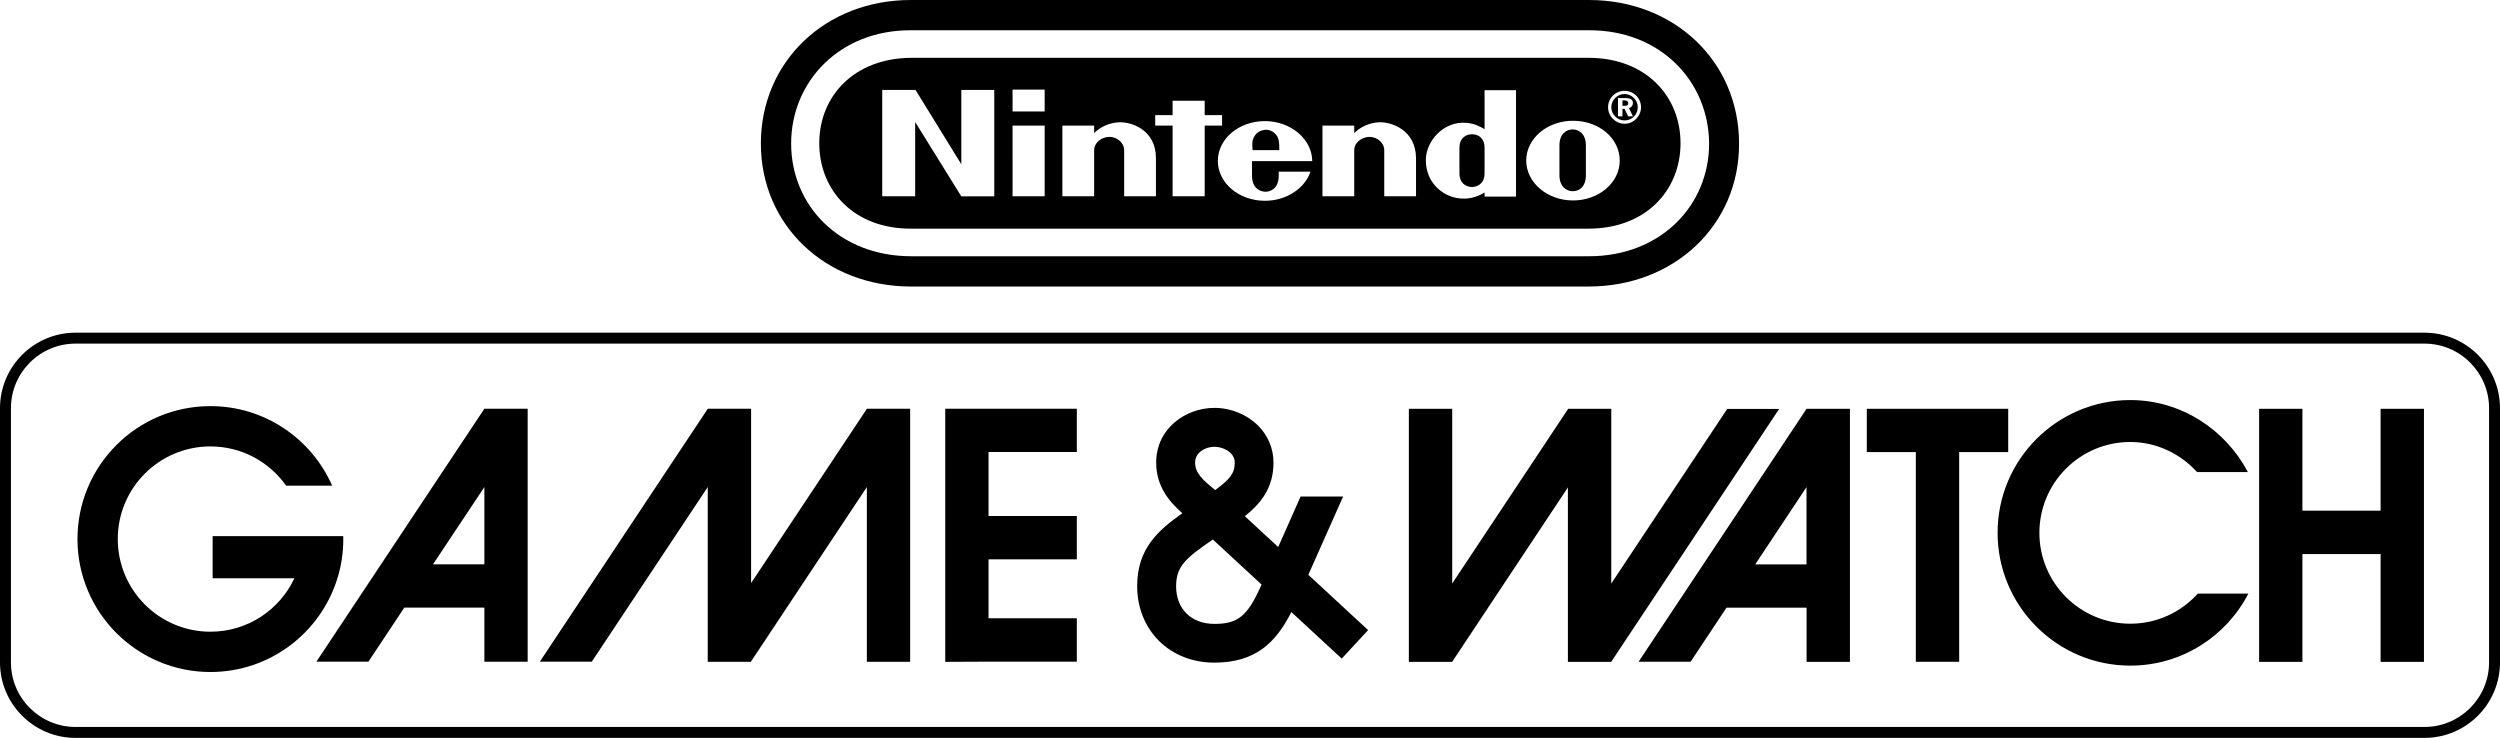 <?xml version="1.0" encoding="utf-8"?>
<!-- Generator: Adobe Illustrator 25.0.0, SVG Export Plug-In . SVG Version: 6.00 Build 0)  -->
<svg version="1.1" id="Layer_1" xmlns="http://www.w3.org/2000/svg" xmlns:xlink="http://www.w3.org/1999/xlink" x="0px" y="0px"
	 viewBox="0 0 3840 1133.4" style="enable-background:new 0 0 3840 1133.4;" xml:space="preserve">
<style type="text/css">
	.st0{fill:#FFFFFF;}
	.st1{fill:#E31E26;}
</style>
<g>
	<g>
		<g>
			<g id="path68_6_">
				<path d="M439.5,746c-25.8-36.5-68.2-60.3-116.3-60.3c-78.6,0-142.3,63.7-142.3,142.3s63.7,142.3,142.3,142.3
					c57.1,0,106.3-33.6,129-82.1H326.6v-64.7h200.6c0.1,1.5,0.1,3,0.1,4.5c0,20.9-3.1,41.2-9,60.2c-25.7,83.4-103.3,144-195.1,144
					C210.5,1032.2,119,940.7,119,828c0-112.8,91.4-204.2,204.2-204.2c83.6,0,155.4,50.3,187,122.2H439.5L439.5,746z"/>
			</g>
			<g id="path70_6_">
				<path d="M744,627.8L744,627.8l-258,388.5h79.9l55.1-83h123v83.1h66.5V627.8H744L744,627.8z M665.1,866.8L744,748.1v118.7H665.1z
					"/>
			</g>
			<g id="path72_6_">
				<path d="M1331.6,627.8L1331.6,627.8l-177.9,267.8V627.8h-66.5l0,0l-258,388.5H909l178.1-268.2v268.4h66.5v-0.5l177.9-267.9
					v268.4h66.5V627.8H1331.6L1331.6,627.8z"/>
			</g>
			<g id="path74_6_">
				<path d="M1654,694.4v-66.6h-202.1v388.8l66.5-0.3H1654v-66.6h-135.6v-90.6H1654v-66.5h-135.6v-98.3H1654V694.4z"/>
			</g>
			<g id="path86_6_">
				<path d="M2009.6,882.9c21.3-48,53.4-120.2,53.4-120.2h-65.3l-34.4,77.5l-51.2-47.3c23.4-18.8,44-42.6,44-82.4
					c0-21.3-8.4-41.4-23.6-56.7c-17.4-17.3-41.8-27.3-67.2-27.3c-43.9,0-89.4,31.4-89.4,84c0,36.6,20.2,60.3,40.2,77.8
					c-37.1,26.3-69.4,54.2-69.4,111.9c0,32.7,11.8,62.5,33.3,84c21.7,21.7,51.9,33.6,85.2,33.6c63.1,0,94.4-30.5,118.3-77.7
					l77.4,71.5l40.5-43.8L2009.6,882.9L2009.6,882.9z M1841.9,695.4c5.6-5.6,14.7-9.1,23.5-9.1c9.4,0,18.9,3.8,25,9.8
					c4.2,4.2,6.2,8.9,6.2,14.5c0,16.8-8,25.9-30,42.1c-19.2-15.4-30.9-26.1-30.9-42.1C1835.7,704.6,1837.7,699.6,1841.9,695.4
					 M1936.6,900.5c-20.6,45.9-35.2,57.8-71.2,57.8c-17.7,0-32.5-5.6-43.1-16.1c-10.4-10.4-15.8-24.9-15.8-41.8
					c0-31.4,16.1-43.8,55.8-71.3c0.2-0.1,0.4-0.3,0.6-0.4l74.9,69.2L1936.6,900.5L1936.6,900.5z"/>
			</g>
			<g id="path76_6_">
				<path d="M2774.9,627.9L2774.9,627.9l-258,388.5h79.9l55.1-83h123v83.2h66.6V627.9H2774.9L2774.9,627.9z M2696,866.9l78.8-118.7
					v118.7H2696z"/>
			</g>
			<g id="path78_6_">
				<path d="M2230.5,1016.6L2230.5,1016.6l177.8-267.9v267.9h66.5l0,0l0,0l258-388.5H2653l-178.1,268.2V627.9h-66.5v0.5
					l-177.8,267.8V627.9H2164v388.7H2230.5L2230.5,1016.6z"/>
			</g>
			<g id="path80_6_">
				<path d="M3656.6,627.9v156.5h-120.1V627.9H3470v388.7h66.5V851h120.1v165.6h66.6V627.9H3656.6z"/>
			</g>
			<g id="path82_6_">
				<path d="M3084.6,627.9h-217.2v66.5h75.3v322.1h66.6V694.4h75.3L3084.6,627.9L3084.6,627.9z"/>
			</g>
			<g id="path84_6_">
				<path d="M3375.8,911.8c-25.6,28.4-62.5,46.2-103.7,46.2c-77.1,0-139.6-62.5-139.6-139.5c0-77.1,62.5-139.6,139.6-139.6
					c40.6,0,77.1,18.2,102.6,46.2h78c-34.1-64.8-102.1-110.6-180.5-110.6c-112.6,0-203.9,91.3-203.9,203.9s91.3,204,203.9,204
					c78.9,0,147.4-45,181.3-110.6H3375.8z"/>
			</g>
		</g>
		<g>
			<path d="M3724,1133.4H116c-64,0-116-52-116-116V627c0-64,52-116,116-116h3608c64,0,116,52,116,116v390.4
				C3840,1081.4,3788,1133.4,3724,1133.4z M116,527.8c-54.7,0-99.2,44.5-99.2,99.2v390.4c0,54.7,44.5,99.2,99.2,99.2h3608
				c54.7,0,99.2-44.5,99.2-99.2V627c0-54.7-44.5-99.2-99.2-99.2C3724,527.8,116,527.8,116,527.8z"/>
		</g>
	</g>
	<g>
		<path d="M2495.3,144.4c-11.1,0-20.3,9.2-20.3,20.3s9.3,20.3,20.3,20.3c11.5,0,20.3-9.2,20.3-20.3S2506.3,144.4,2495.3,144.4z
			 M2508.2,178.7h-7.4l-5.5-11.5h-3.2v11.5h-6.9v-28.1h11c7.9,0,12,2.3,12,7.8c0,3.6-2.3,6.4-6,7.9L2508.2,178.7z"/>
		<path d="M2415.6,198.8c-10.2,0-20.3,7.4-20.3,24.4c0,6.5,0,22.6,0,22.6s0,17.1,0,23.5c0,17,10.6,24.4,20.3,24.4
			c10.2,0,20.3-6.9,20.3-24.4c0-6.5,0-22.6,0-23.1c0-4.1,0-16.6,0-23C2435.9,205.7,2425.3,198.8,2415.6,198.8z"/>
		<path d="M2494.9,154.2h-2.8v8.3h3.2c3.7,0,6-0.9,5.6-4.2C2500.9,155.6,2499,154.2,2494.9,154.2z"/>
		<path d="M2261,206.2c-7.8,0-19.3,4.2-19.3,21.2c0,5.5,0,19.3,0,19.3s0,13.3,0,19.3c0,16.6,11.5,21.2,19.3,21.2s19.3-4.6,19.3-21.2
			c0-6.9,0-19.3,0-19.3s0-13.8,0-19.3C2280.3,210.3,2268.8,206.2,2261,206.2z"/>
		<path d="M1944.3,199.3c-6.5,0.4-13.8,3.2-17.5,10.1c-3.7,5.6-3.7,11.6-2.8,21.2h41c0-9.2,0-15.7-3.2-21.2
			C1957.6,202.5,1950.7,199.3,1944.3,199.3z"/>
		<path d="M2440.6,0H1398.9c-131.2,0-230.2,94.8-230.2,220.5c0,125.2,98.9,219.6,230.6,219.6h1040.8c131.6,0,231.5-94.4,231.1-219.6
			C2671.2,94.8,2572.3,0,2440.6,0z M2440.6,393.6H1399.8c-110.9,0-184.6-78.3-184.6-173.1s74.1-174.5,184.1-174h1041.2
			c110-0.5,184.2,78.7,184.7,174C2625.2,315.3,2551.1,393.6,2440.6,393.6z"/>
		<path d="M2440,88.8H1399.7c-87.4,0.5-141.3,58.5-141.3,131.2s53.4,131.7,141.3,131.2h1040.4c87.4,0,141.2-58.5,141.2-131.2
			S2527.5,88.8,2440,88.8z M1527.2,301.6h-50.6l-70.9-114.2v114.1h-50.6V138.1h51.1l70.4,114.2V138.1h50.6V301.6z M1604.6,301.5
			h-49.3V192.9h49.3V301.5z M1604.6,171.2h-49.3v-33.6h49.3V171.2z M1775.5,301.5h-48.8c0,0,0-64.5,0-71.4c0-9.2-9.3-19.8-22.6-19.8
			c-13.4,0-23.5,10.1-23.5,19.8c0,4.7,0,71.4,0,71.4h-48.8V192.9h48.8c0,0,0,8.7,0,11.5c9.2-9.2,23-16.1,39.1-16.6
			c18.4-0.4,55.7,11.5,55.8,54.8C1775.5,249.9,1775.5,301.5,1775.5,301.5z M1850.4,301.5h-49.3V192.9h-26.7v-16.1h26.7v-22.1h49.3
			v22.1h26.7v16.1h-26.7V301.5z M2015.6,247.7c0-0.1,0-0.1,0-0.2h-92.5c0,0,0,16.6,0,22.6c0,19.8,13.3,24.4,20.7,24.4
			c7.4,0,20.3-4.6,20.3-24.4c0-5.9,0-6.4,0-6.4h48.8c-8.8,25.8-36.9,44.7-70,44.7c-40.1,0-72.3-27.6-72.3-61.2
			c0-34,32.3-61.2,72.3-61.2c39.9,0,72.6,28,72.7,61.5h0V247.7z M2175,301.5h-48.8c0,0,0-64.5,0-71.4c0-9.2-9.3-19.8-22.6-19.8
			c-13.4,0-23.5,10.1-23.5,19.8c0,4.7,0,71.4,0,71.4h-48.8V192.9h48.8c0,0,0,8.7,0,11.5c9.2-9.2,23-16.1,39.1-16.6
			c18-0.4,55.3,11.5,55.8,54.8C2175,249.9,2175,301.5,2175,301.5z M2328.6,302h-48.3c0,0,0-5.5,0-6.4c-18.9,11.9-40,11.9-56.6,4.1
			c-4.6-1.9-33.6-16.2-33.6-53.9c0-29,27.2-60.3,62.6-57.1c11.5,1,19.8,5.1,27.6,9.7c0-25.3,0-60.3,0-59.8h48.3V302z M2416.1,307.9
			c-39.6,0-71.8-27.6-71.8-61.2c0-34,32.2-61.2,71.8-61.2c40.5,0,71.8,27.2,71.8,61.2S2455.7,307.9,2416.1,307.9z M2495.3,190.1
			c-13.8,0-25.3-11.5-25.3-25.3c0-14.3,11.5-25.3,25.3-25.3s25.3,11,25.3,25.3C2520.6,178.6,2509.1,190.1,2495.3,190.1z"/>
	</g>
</g>
</svg>
